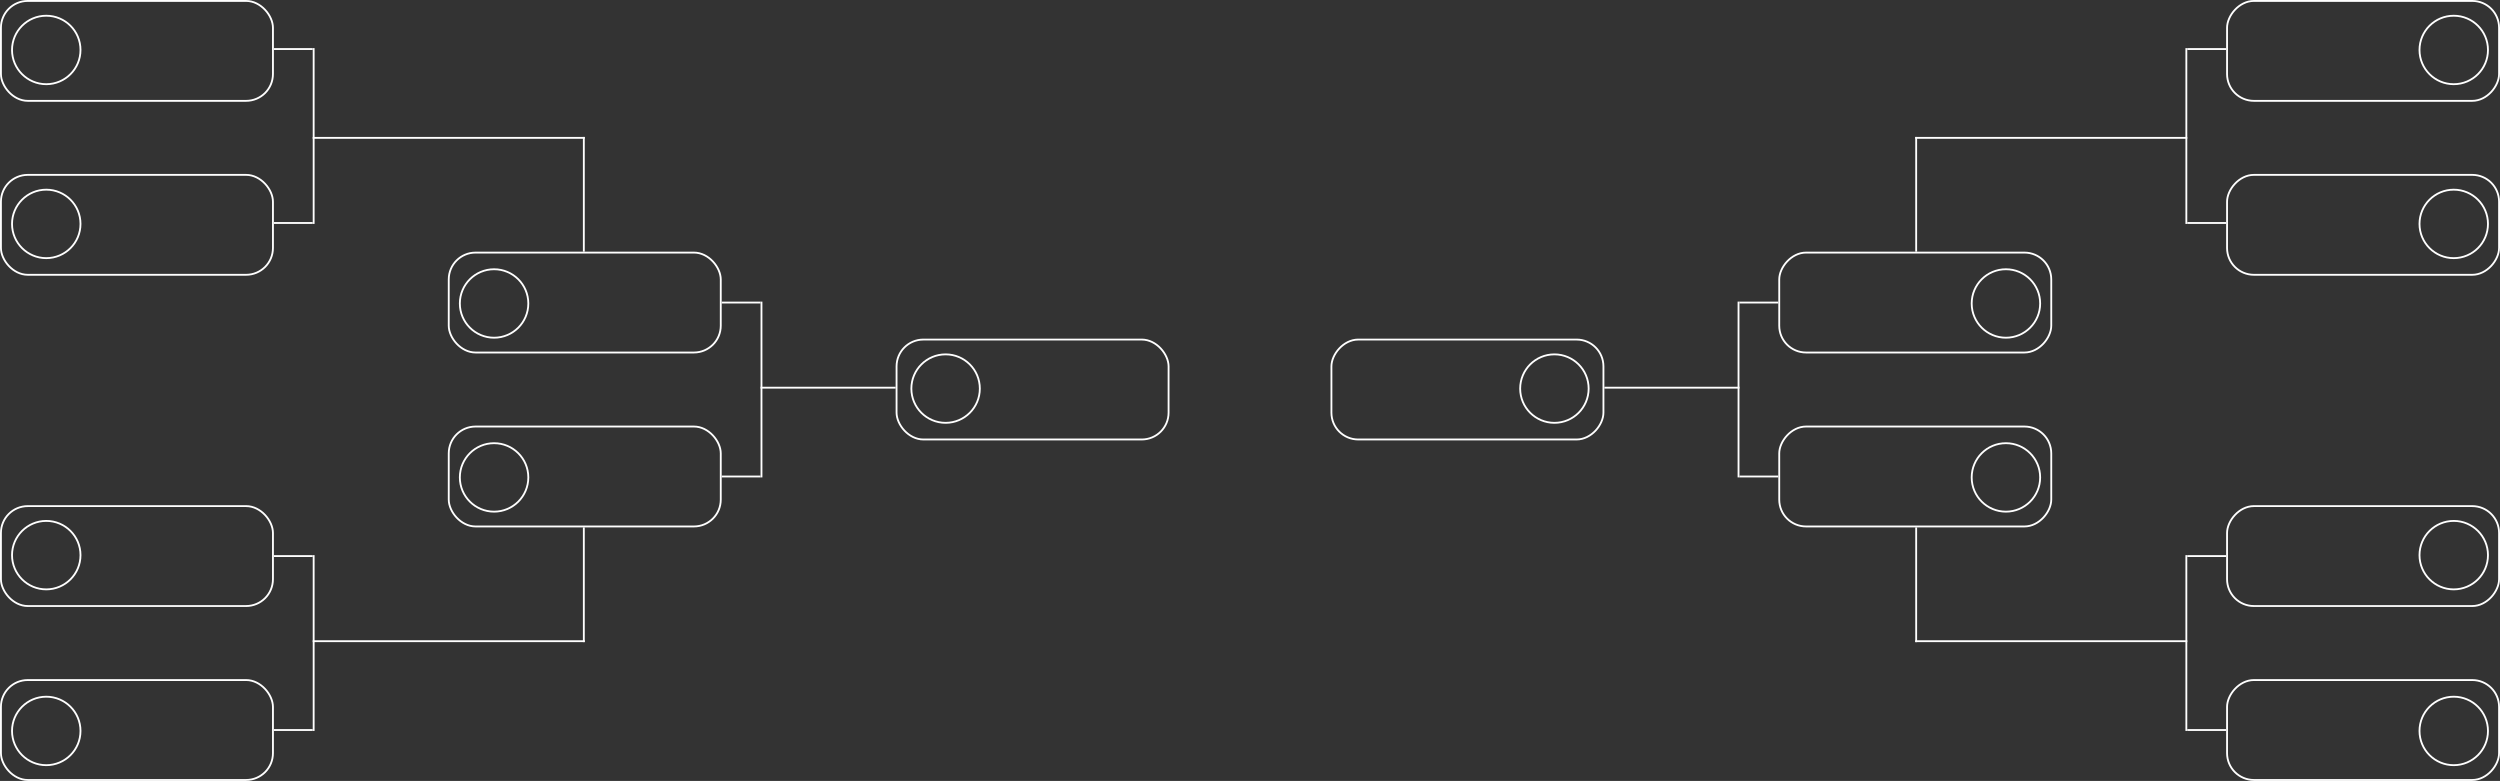 <svg width="1351" height="422" viewBox="0 0 1351 422" fill="none" xmlns="http://www.w3.org/2000/svg">
<rect x="0" y="0" width="1351" height="422" fill="#333333" stroke="none"/>
<rect x="484.5" y="183.5" width="147" height="54" rx="14.5" stroke="white"/>
<rect x="0.5" y="0.5" width="147" height="54" rx="14.5" stroke="white"/>
<rect x="0.5" y="94.5" width="147" height="54" rx="14.5" stroke="white"/>
<line x1="148" y1="26.5" x2="169" y2="26.5" stroke="white"/>
<line x1="148" y1="120.5" x2="169" y2="120.5" stroke="white"/>
<line x1="169.5" y1="26" x2="169.5" y2="121" stroke="white"/>
<rect x="0.5" y="273.5" width="147" height="54" rx="14.5" stroke="white"/>
<rect x="0.5" y="367.5" width="147" height="54" rx="14.5" stroke="white"/>
<line x1="148" y1="300.5" x2="169" y2="300.5" stroke="white"/>
<line x1="148" y1="394.5" x2="169" y2="394.5" stroke="white"/>
<line x1="169.5" y1="300" x2="169.5" y2="395" stroke="white"/>
<rect x="242.5" y="136.5" width="147" height="54" rx="14.5" stroke="white"/>
<rect x="242.5" y="230.5" width="147" height="54" rx="14.5" stroke="white"/>
<line x1="390" y1="163.5" x2="411" y2="163.5" stroke="white"/>
<line x1="390" y1="257.5" x2="411" y2="257.5" stroke="white"/>
<line x1="411.5" y1="163" x2="411.5" y2="258" stroke="white"/>
<line x1="169" y1="346.5" x2="316" y2="346.5" stroke="white"/>
<line x1="315.5" y1="347" x2="315.5" y2="285" stroke="white"/>
<line y1="-0.5" x2="147" y2="-0.5" transform="matrix(1 0 0 -1 169 74)" stroke="white"/>
<line y1="-0.5" x2="62" y2="-0.5" transform="matrix(0 1 1 0 316 74)" stroke="white"/>
<line x1="411" y1="209.5" x2="484" y2="209.5" stroke="white"/>
<rect x="-0.5" y="0.5" width="147" height="54" rx="14.5" transform="matrix(-1 0 0 1 866 183)" stroke="white"/>
<rect x="-0.5" y="0.5" width="147" height="54" rx="14.5" transform="matrix(-1 0 0 1 1350 0)" stroke="white"/>
<rect x="-0.5" y="0.5" width="147" height="54" rx="14.5" transform="matrix(-1 0 0 1 1350 94)" stroke="white"/>
<line y1="-0.5" x2="21" y2="-0.5" transform="matrix(-1 0 0 1 1203 27)" stroke="white"/>
<line y1="-0.5" x2="21" y2="-0.5" transform="matrix(-1 0 0 1 1203 121)" stroke="white"/>
<line y1="-0.5" x2="95" y2="-0.5" transform="matrix(4.32513e-08 1 1 -4.32513e-08 1182 26)" stroke="white"/>
<rect x="-0.5" y="0.5" width="147" height="54" rx="14.5" transform="matrix(-1 0 0 1 1350 273)" stroke="white"/>
<rect x="-0.5" y="0.5" width="147" height="54" rx="14.5" transform="matrix(-1 0 0 1 1350 367)" stroke="white"/>
<line y1="-0.5" x2="21" y2="-0.5" transform="matrix(-1 0 0 1 1203 301)" stroke="white"/>
<line y1="-0.5" x2="21" y2="-0.5" transform="matrix(-1 0 0 1 1203 395)" stroke="white"/>
<line y1="-0.5" x2="95" y2="-0.5" transform="matrix(4.32513e-08 1 1 -4.32513e-08 1182 300)" stroke="white"/>
<rect x="-0.5" y="0.5" width="147" height="54" rx="14.5" transform="matrix(-1 0 0 1 1108 136)" stroke="white"/>
<rect x="-0.5" y="0.5" width="147" height="54" rx="14.5" transform="matrix(-1 0 0 1 1108 230)" stroke="white"/>
<line y1="-0.5" x2="21" y2="-0.5" transform="matrix(-1 0 0 1 961 164)" stroke="white"/>
<line y1="-0.5" x2="21" y2="-0.5" transform="matrix(-1 0 0 1 961 258)" stroke="white"/>
<line y1="-0.5" x2="95" y2="-0.5" transform="matrix(4.32513e-08 1 1 -4.32513e-08 940 163)" stroke="white"/>
<line y1="-0.5" x2="147" y2="-0.5" transform="matrix(-1 0 0 1 1182 347)" stroke="white"/>
<line y1="-0.5" x2="62" y2="-0.5" transform="matrix(0 -1 -1 0 1035 347)" stroke="white"/>
<line x1="1182" y1="74.5" x2="1035" y2="74.5" stroke="white"/>
<line x1="1035.5" y1="74" x2="1035.5" y2="136" stroke="white"/>
<line y1="-0.5" x2="73" y2="-0.5" transform="matrix(-1 0 0 1 940 210)" stroke="white"/>
<circle cx="25" cy="27" r="18.5" stroke="white"/>
<circle cx="19" cy="19" r="18.5" transform="matrix(-1 0 0 1 1345 8)" stroke="white"/>
<circle cx="267" cy="164" r="18.5" stroke="white"/>
<circle cx="19" cy="19" r="18.5" transform="matrix(-1 0 0 1 1103 145)" stroke="white"/>
<circle cx="267" cy="258" r="18.5" stroke="white"/>
<circle cx="19" cy="19" r="18.5" transform="matrix(-1 0 0 1 1103 239)" stroke="white"/>
<circle cx="511" cy="210" r="18.5" stroke="white"/>
<circle cx="19" cy="19" r="18.5" transform="matrix(-1 0 0 1 859 191)" stroke="white"/>
<circle cx="25" cy="121" r="18.5" stroke="white"/>
<circle cx="19" cy="19" r="18.5" transform="matrix(-1 0 0 1 1345 102)" stroke="white"/>
<circle cx="25" cy="300" r="18.5" stroke="white"/>
<circle cx="19" cy="19" r="18.5" transform="matrix(-1 0 0 1 1345 281)" stroke="white"/>
<circle cx="25" cy="395" r="18.5" stroke="white"/>
<circle cx="19" cy="19" r="18.5" transform="matrix(-1 0 0 1 1345 376)" stroke="white"/>
</svg>

